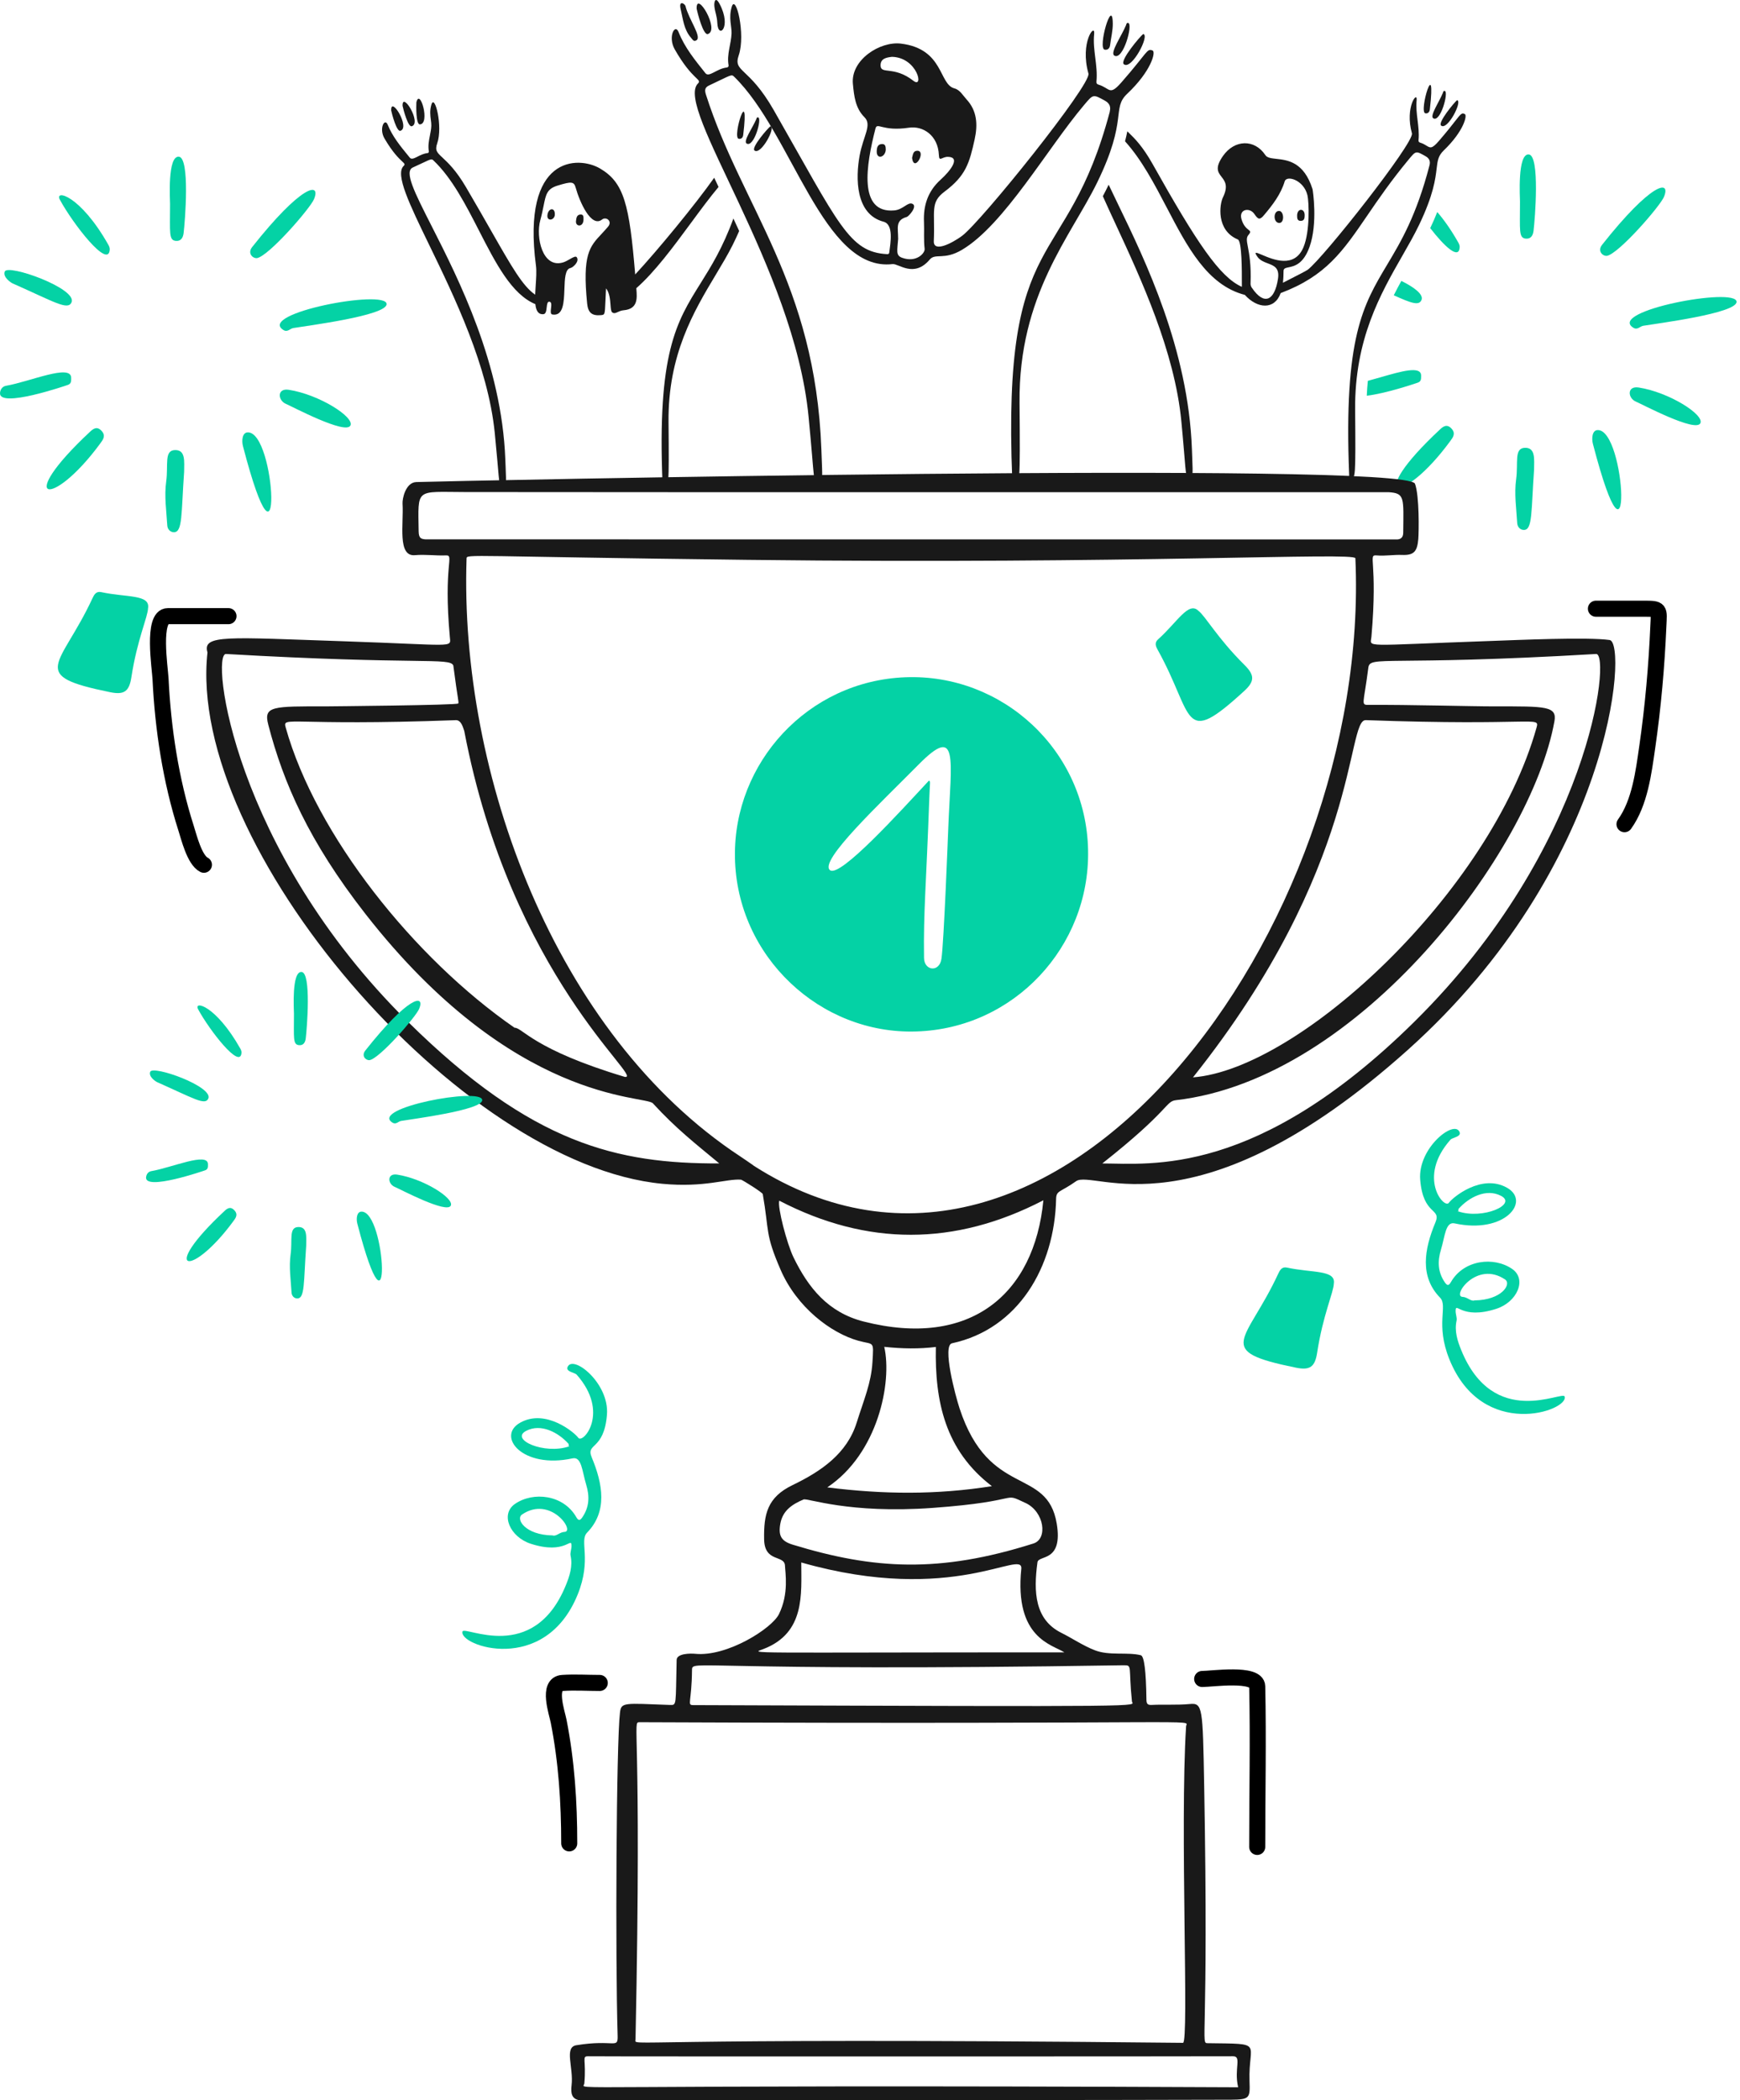 <svg width="325" height="392" viewBox="0 0 325 392" fill="none" xmlns="http://www.w3.org/2000/svg">
<path d="M324.357 56.326C324.407 58.494 309.339 60.393 306.92 60.806C306.306 60.913 305.847 61.648 305.075 61.168C300.084 58.056 324.29 53.503 324.357 56.326Z" fill="#04D2A5"/>
<path d="M300.122 47.756C299.284 47.806 298.351 46.815 299.236 45.696C308.419 34.084 312.151 33.449 310.803 36.734C310.096 38.459 302.292 47.437 300.116 47.756H300.122Z" fill="#04D2A5"/>
<path d="M286.537 87.647C285.983 95.489 286.26 98.862 284.667 98.912C283.948 98.933 283.432 98.351 283.388 97.644C283.227 94.911 282.81 92.184 283.189 89.429C283.61 86.375 282.759 83.646 284.816 83.581C286.872 83.518 286.537 85.782 286.537 87.647Z" fill="#04D2A5"/>
<path d="M297.525 82.842C297.274 81.872 297.368 80.341 298.364 80.274C303.787 79.916 305.093 111.898 297.525 82.842Z" fill="#04D2A5"/>
<path d="M268.949 80.164C269.54 79.615 270.248 79.058 271.108 79.986C271.967 80.915 271.372 81.651 270.877 82.33C261.809 94.677 254.709 93.446 268.949 80.166V80.164Z" fill="#04D2A5"/>
<path d="M305.558 74.959C304.034 74.332 303.833 71.978 306.082 72.326C311.746 73.205 318.341 77.391 317.603 78.98C316.76 80.803 306.631 75.401 305.558 74.963V74.959Z" fill="#04D2A5"/>
<path d="M283.908 37.688C283.908 36.986 283.38 28.615 285.556 28.825C287.669 29.03 286.698 40.981 286.438 43.086C286.344 43.832 286.021 44.605 285.038 44.543C283.619 44.448 283.914 43.048 283.906 37.69H283.91L283.908 37.688Z" fill="#04D2A5"/>
<path fill-rule="evenodd" clip-rule="evenodd" d="M267.14 42.578C267.609 41.597 268.051 40.599 268.452 39.575C269.666 40.972 271.007 42.836 272.378 45.258C272.54 45.543 272.642 45.794 272.646 46.104V46.109C272.531 48.59 269.758 45.963 267.14 42.578Z" fill="#04D2A5"/>
<path fill-rule="evenodd" clip-rule="evenodd" d="M260.329 55.112C260.788 54.198 261.264 53.307 261.744 52.431C264.134 53.603 265.964 54.972 265.502 56.008C265.029 57.077 263.687 56.63 260.329 55.112Z" fill="#04D2A5"/>
<path fill-rule="evenodd" clip-rule="evenodd" d="M255.288 73.859C255.328 72.904 255.397 71.978 255.489 71.08C256.284 70.871 257.118 70.63 257.95 70.391C261.711 69.307 265.432 68.235 265.44 70.096V70.206C265.444 70.747 265.446 71.238 264.738 71.446C264.736 71.447 264.717 71.453 264.679 71.466C264.069 71.672 258.797 73.452 255.288 73.859Z" fill="#04D2A5"/>
<path d="M238.935 41.614C237.789 41.593 237.78 39.323 238.927 39.369C239.835 39.406 239.963 41.631 238.935 41.614Z" fill="#191919"/>
<path d="M242.274 40.263C242.283 38.793 243.702 38.831 243.689 40.169C243.685 40.705 243.635 41.212 242.958 41.225C242.323 41.238 242.272 40.756 242.277 40.263L242.274 40.263Z" fill="#191919"/>
<path d="M269.172 23.438C270.373 24.404 273.222 18.843 272.149 18.702C271.694 19.04 268.491 22.888 269.172 23.438Z" fill="#191919"/>
<path d="M269.849 16.97C269.572 16.915 269.568 17.175 269.503 17.337C268.83 18.993 267.01 21.634 267.702 22.076C269.065 22.94 270.637 17.123 269.849 16.97Z" fill="#191919"/>
<path d="M266.233 21.152C266.761 21.237 267.013 20.862 267.067 20.42C268.298 9.823 264.929 20.94 266.233 21.152Z" fill="#191919"/>
<path fill-rule="evenodd" clip-rule="evenodd" d="M205.991 36.62C206.716 38.253 207.544 40.038 208.429 41.946C213.114 52.046 219.407 65.613 220.652 78.623C221.489 87.374 221.38 88.772 221.828 88.983C221.916 89.024 222.025 89.02 222.168 89.016C222.826 89.001 222.82 88.818 222.683 85.312C222.667 84.87 222.648 84.374 222.627 83.82C221.952 65.194 213.923 48.631 208.859 38.187C208.211 36.847 207.609 35.607 207.079 34.477C206.729 35.198 206.366 35.911 205.991 36.62ZM210.137 26.374C213.276 29.852 215.63 34.351 217.942 38.768C221.784 46.112 225.509 53.228 232.513 55.041C234.85 57.634 238.057 57.889 239.208 54.703C247.664 51.517 250.8 46.93 255.376 40.236C257.433 37.226 259.781 33.792 263.034 29.867C263.77 28.98 264.113 28.538 264.524 28.461C264.92 28.387 265.38 28.652 266.314 29.185C267.008 29.582 267.189 30.16 267.008 30.842C264.562 40.256 261.673 45.091 259.074 49.438C254.594 56.935 250.978 62.983 251.995 88.57C251.997 88.612 251.995 88.656 251.993 88.702C251.985 88.919 251.976 89.151 252.301 89.184L252.335 89.187C253.142 89.272 253.228 89.281 253.114 76.474C252.999 63.325 257.871 54.823 261.938 47.729C263.09 45.716 264.178 43.817 265.069 41.958C267.755 36.357 268.107 33.4 268.337 31.466C268.516 29.964 268.62 29.08 269.687 28.055C273.385 24.507 274.117 21.513 273.593 21.283L273.588 21.278V21.283C273.02 21.032 272.88 21.213 271.794 22.602C271.18 23.389 270.262 24.565 268.792 26.27C267.459 27.82 267.155 27.632 266.449 27.192C266.155 27.011 265.795 26.786 265.262 26.624C265.006 26.546 264.925 26.406 264.956 26.117C265.076 24.882 264.925 23.661 264.776 22.439C264.623 21.194 264.47 19.948 264.602 18.687C264.793 16.859 262.361 19.987 263.724 24.892C264.197 26.588 247.188 48.16 244.245 50.357C243.992 50.546 242.122 51.501 240.724 52.215C240.294 52.435 239.908 52.632 239.627 52.776C239.722 51.955 239.734 51.162 239.743 50.561C239.749 50.087 240.128 50.007 240.696 49.89C241.745 49.672 243.432 49.321 244.589 46.102C246.174 41.702 245.207 35.476 245.155 35.304C243.547 30.214 240.499 29.879 238.401 29.649C237.443 29.543 236.682 29.46 236.347 28.955C234.345 25.93 230.593 26.012 228.425 29.116C226.872 31.34 227.496 32.147 228.167 33.014C228.796 33.83 229.469 34.7 228.417 36.852C227.786 38.143 227.121 42.989 231.198 44.689C231.974 45.012 231.963 50.535 231.957 53.047V53.535C227.855 51.731 223.549 45.345 215.282 30.609C213.424 27.295 211.896 25.809 210.915 24.855C210.789 24.733 210.672 24.62 210.565 24.512C210.439 25.144 210.295 25.764 210.137 26.374ZM233.582 52.906C233.582 52.864 233.531 53.286 233.825 53.72L233.827 53.718H233.831C236.143 57.114 238.072 56.112 238.703 52.053C239.024 49.991 237.959 49.591 236.802 49.155C236.095 48.889 235.353 48.61 234.869 47.93C234.133 46.892 234.643 47.109 235.728 47.571C237.758 48.435 241.793 50.153 243.463 46.142C244.713 43.149 244.486 37.646 244.21 36.461C243.528 33.565 240.317 32.653 239.959 33.846C239.225 36.265 237.722 38.225 236.125 40.115C235.311 41.084 235.02 41.014 234.292 39.941C233.402 38.633 231.328 39.03 231.894 40.933C232.253 42.136 232.817 42.584 233.173 42.868C233.536 43.155 233.685 43.275 233.194 43.842C232.754 44.352 232.865 44.935 233.081 46.08C233.328 47.384 233.714 49.419 233.582 52.906Z" fill="#191919"/>
<path d="M108.408 40.038C107.71 40.088 107.658 40.694 107.587 41.222C107.434 42.364 109.006 42.473 108.987 40.937C108.983 40.511 109.037 39.996 108.404 40.038H108.408Z" fill="#191919"/>
<path d="M102.241 40.226C102.168 41.329 103.489 41.155 103.629 40.149C103.736 38.551 102.333 38.824 102.241 40.226Z" fill="#191919"/>
<path d="M140.927 28.09C142.128 29.014 144.977 23.702 143.903 23.566C143.448 23.889 140.245 27.566 140.927 28.09Z" fill="#191919"/>
<path d="M76.912 23.562C78.828 22.987 75.093 16.9 75.195 19.763C75.344 20.474 76.214 23.771 76.912 23.562Z" fill="#191919"/>
<path d="M74.782 24.415C76.698 23.841 72.963 17.754 73.066 20.617C73.214 21.328 74.084 24.625 74.782 24.415Z" fill="#191919"/>
<path d="M78.415 23.214C80.413 23.173 78.436 16.309 77.772 19.095C77.725 19.823 77.686 23.231 78.415 23.214Z" fill="#191919"/>
<path d="M141.6 21.911C141.323 21.86 141.319 22.106 141.254 22.261C140.581 23.841 138.761 26.367 139.453 26.789C140.816 27.615 142.388 22.058 141.6 21.913V21.911Z" fill="#191919"/>
<path d="M137.984 25.905C138.512 25.987 138.763 25.633 138.818 25.203C140.044 15.087 136.68 25.702 137.984 25.905Z" fill="#191919"/>
<path fill-rule="evenodd" clip-rule="evenodd" d="M133.4 33.174C129.877 38.167 122.74 46.823 118.642 51.228C117.556 38.131 116.562 34.077 112.07 31.444C108.029 29.075 97.388 28.943 100.107 49.589C100.239 50.602 100.149 51.934 100.058 53.264C100.018 53.853 99.979 54.441 99.958 55.002C97.613 53.37 95.64 49.913 91.693 43C90.387 40.711 88.864 38.043 87.039 34.936C85.182 31.774 83.654 30.354 82.673 29.443C81.624 28.468 81.199 28.073 81.664 26.751C82.758 23.638 81.209 17.435 80.583 19.506C80.244 20.624 80.369 21.578 80.475 22.39C80.527 22.783 80.574 23.143 80.562 23.472C80.537 24.092 80.417 24.703 80.296 25.313C80.108 26.268 79.921 27.222 80.098 28.212C80.144 28.467 79.975 28.566 79.805 28.583C79.126 28.658 78.518 28.965 78.003 29.226C77.356 29.554 76.855 29.807 76.547 29.43C76.461 29.325 76.375 29.22 76.289 29.115C74.797 27.297 73.309 25.484 72.411 23.271C71.866 21.917 70.728 23.994 71.82 25.855C73.356 28.479 74.507 29.558 75.103 30.116C75.575 30.559 75.699 30.675 75.39 30.974C73.771 32.547 76.474 38.111 80.186 45.754C84.871 55.401 91.165 68.36 92.409 80.785C93.241 89.106 93.137 90.465 93.579 90.674C93.668 90.717 93.779 90.712 93.925 90.709C94.584 90.694 94.577 90.517 94.441 87.171C94.424 86.748 94.404 86.276 94.384 85.747C93.71 67.935 85.681 52.146 80.615 42.183C77.454 35.966 75.446 32.018 77.101 31.264C77.845 30.924 78.428 30.65 78.888 30.434C80.548 29.653 80.619 29.619 80.972 29.956C84.445 33.251 87.016 38.261 89.499 43.101C92.604 49.152 95.571 54.936 99.994 56.767C100.117 57.943 100.509 58.722 101.501 58.641C101.971 58.602 102.045 57.96 102.113 57.359C102.177 56.801 102.237 56.278 102.608 56.312C103.059 56.354 102.99 56.949 102.921 57.535C102.857 58.088 102.793 58.633 103.17 58.697C105.24 59.05 105.334 56.411 105.422 53.951C105.49 52.038 105.554 50.233 106.542 50.029C107.037 49.927 108.292 48.782 107.723 48.011C107.525 47.745 107.025 48.031 106.43 48.372C106.027 48.603 105.58 48.86 105.155 48.985C101.3 50.121 100.048 44.258 100.912 41.114C101.205 40.05 101.384 39.158 101.535 38.404C101.964 36.26 102.167 35.246 104.14 34.641C106.794 33.827 107.211 33.89 107.534 35.05C108.272 37.703 110.435 42.579 112.458 40.969C113.213 40.37 114.431 41.284 113.582 42.298C113.148 42.815 112.734 43.257 112.346 43.672C110.122 46.048 108.757 47.507 109.668 56.655C109.838 58.372 110.571 58.963 112.206 58.823C112.975 58.758 112.976 58.737 113.079 56.263C113.105 55.627 113.139 54.828 113.194 53.823C113.859 54.648 113.958 55.924 114.034 56.91C114.086 57.588 114.128 58.129 114.336 58.291C114.687 58.563 114.986 58.426 115.385 58.242C115.679 58.107 116.027 57.947 116.491 57.907C119.164 57.672 119.002 55.661 118.865 53.965C118.86 53.907 118.856 53.849 118.851 53.792C122.31 50.761 125.763 46.081 129.043 41.635C130.826 39.218 132.558 36.87 134.212 34.894C133.937 34.312 133.665 33.738 133.4 33.174ZM136.986 40.783C134.983 46.271 132.821 49.727 130.83 52.909C126.349 60.07 122.734 65.847 123.75 90.285C123.752 90.326 123.75 90.369 123.748 90.413C123.74 90.621 123.732 90.841 124.056 90.872C124.068 90.873 124.079 90.874 124.091 90.876C124.897 90.957 124.983 90.965 124.87 78.733C124.754 66.177 129.624 58.06 133.689 51.285C134.843 49.361 135.933 47.546 136.825 45.768C137.308 44.804 137.716 43.922 138.062 43.114C137.702 42.326 137.343 41.549 136.986 40.783Z" fill="#191919"/>
<path d="M207.281 20.804C207.499 19.991 207.281 19.301 206.438 18.827C204.126 17.536 204.206 17.568 202.455 19.637C195.59 27.759 187.545 41.972 179.673 46.632C176.309 48.625 174.72 47.185 173.659 48.443C170.704 51.94 167.827 49.158 166.721 49.29C153.734 50.826 148.022 24.936 137.132 14.323C136.583 13.79 136.596 14.008 132.435 15.953C131.667 16.312 131.584 16.796 131.856 17.654C138.581 38.706 152.267 52.74 153.416 83.876C153.634 89.766 153.758 90.043 152.858 90.06C151.802 90.081 152.236 90.154 151.018 77.688C148.309 49.927 125.909 20.026 130.357 15.593C131.208 14.746 129.366 15.073 126.026 9.208C124.706 6.887 126.081 4.296 126.745 5.984C127.896 8.906 129.85 11.26 131.762 13.662C132.435 14.505 133.854 12.815 135.719 12.606C135.929 12.581 136.132 12.461 136.078 12.143C135.728 10.12 136.564 8.212 136.64 6.235C136.69 4.98 136.057 3.361 136.669 1.29C137.432 -1.29 139.31 6.439 137.981 10.325C136.891 13.52 139.843 12.373 144.507 20.53C156.734 41.911 158.596 47.047 165.691 47.435C165.882 47.443 166.067 47.405 166.1 47.137C166.331 45.313 166.955 41.894 165.031 41.383C159.744 39.983 159.801 33.189 160.568 29.015C161.237 25.37 162.912 23.315 161.472 21.886C159.763 20.186 159.524 17.96 159.304 15.637C158.883 11.191 164.356 7.654 168.295 8.141C176.311 9.132 175.336 15.731 178.26 16.496C179.317 16.773 179.841 17.8 180.535 18.553C182.524 20.708 182.644 23.301 182.046 26.011C181.072 30.436 180.394 32.797 176.445 35.748C173.68 37.813 174.67 39.339 174.418 44.982C174.32 47.236 177.873 45.357 179.661 44.049C183.231 41.437 203.874 15.746 203.304 13.731C201.648 7.891 204.604 4.166 204.369 6.342C204.055 9.315 205.088 12.22 204.799 15.188C204.765 15.534 204.862 15.7 205.174 15.794C207.379 16.454 207.168 17.987 209.463 15.373C214.395 9.755 214.202 8.967 215.286 9.432C215.917 9.705 215.035 13.27 210.547 17.494C207.583 20.284 210.729 22.2 204.941 34.046C200.042 44.068 190.247 55.044 190.431 75.143C190.572 90.6 190.465 90.374 189.444 90.276C188.97 90.229 189.085 89.833 189.073 89.544C187.121 41.414 199.21 51.348 207.298 20.808H207.285L207.281 20.804ZM167.765 44.511C167.599 46.802 167.274 47.663 168.479 48.106C171.15 49.084 172.802 47.25 172.705 46.437C172.5 44.777 172.659 43.11 172.582 41.446C172.437 38.312 173.341 35.654 175.69 33.537C177.518 31.889 179.485 29.342 177.082 29.273C175.936 29.239 175.422 30.304 175.366 28.946C175.213 25.252 172.393 23.443 169.769 23.835C164.738 24.586 163.849 22.716 163.516 24.009C161.786 30.763 160.25 39.853 167.029 39.274C168.704 39.129 169.538 37.652 170.418 38.039C171.441 38.486 169.733 40.391 169.379 40.488C167.182 41.11 167.756 42.536 167.756 44.513H167.76L167.765 44.511ZM166.637 10.604C165.509 10.728 164.469 10.935 164.473 12.205C164.482 13.977 166.943 12.222 170.59 15.067C172.634 16.66 171.374 10.753 166.637 10.608V10.604Z" fill="#191919"/>
<path d="M128.035 1.13C128.641 3.61 131.102 6.842 130.1 7.507C129.559 7.865 129.377 7.391 129.06 7.033C127.731 5.526 127.582 3.587 127.144 1.757C126.702 -0.096 127.937 0.721 128.039 1.13H128.035Z" fill="#191919"/>
<path d="M213.525 6.352C214.829 6.522 211.37 13.146 209.913 11.991C209.087 11.339 212.976 6.753 213.525 6.352Z" fill="#191919"/>
<path d="M130.122 1.62C130.003 -1.95 134.531 5.636 132.206 6.355C131.359 6.615 130.299 2.508 130.122 1.62Z" fill="#191919"/>
<path d="M208.125 10.368C207.287 9.844 209.496 6.698 210.31 4.725C210.391 4.535 210.396 4.226 210.727 4.291C211.681 4.47 209.773 11.4 208.121 10.368H208.125Z" fill="#191919"/>
<path d="M207.849 4.342C207.87 5.721 207.511 7.046 207.35 8.4C207.287 8.933 206.983 9.375 206.34 9.274C204.96 9.052 207.776 -0.658 207.847 4.342H207.849Z" fill="#191919"/>
<path d="M133.98 4.306C133.925 2.944 133.579 2.428 133.439 1.243C133.332 0.361 133.613 -0.788 134.426 0.766C136.738 5.174 134.107 7.379 133.98 4.304V4.306Z" fill="#191919"/>
<path d="M165.448 27.967C165.329 29.407 163.698 29.833 163.756 28.21C163.782 27.537 163.918 26.911 164.74 26.885C165.383 26.864 165.442 27.363 165.446 27.967H165.448Z" fill="#191919"/>
<path d="M170.357 29.483C170.523 28.888 170.527 28.125 171.357 28.138C173.062 28.163 170.743 32.307 170.357 29.483Z" fill="#191919"/>
<path d="M170.814 126.385C188.703 126.611 203.823 141.492 203.222 160.411C202.656 178.185 187.936 192.888 169.456 192.525C151.751 192.179 136.622 177.063 137.291 158.26C137.909 140.924 152.296 126.154 170.816 126.385H170.814ZM173.497 145.7C173.839 145.899 173.692 145.7 173.579 148.94C172.992 165.436 172.468 170.108 172.591 178.797C172.625 181.204 175.457 181.545 175.845 178.963C176.3 175.934 177.054 156.172 177.128 154.349C177.635 141.673 179.121 135.067 171.579 142.696C164.406 149.949 152.885 160.717 155.027 162.411C156.905 163.893 168.236 151.345 173.499 145.706V145.697L173.497 145.7Z" fill="#04D2A5"/>
<path d="M300.659 119.455C296.502 118.868 283.499 119.455 278.225 119.641C253.982 120.484 255.98 120.92 256.158 118.836C257.393 104.517 255.391 103.521 257.158 103.666C258.738 103.798 260.306 103.513 261.893 103.576C264.117 103.666 264.717 102.894 264.91 100.628C265.025 99.236 265.124 92.545 264.296 90.292C262.711 85.99 82.718 89.789 77.747 89.973C75.783 90.046 75.123 93.036 75.188 94.019C75.427 97.763 74.178 103.926 77.508 103.62C79.437 103.446 81.359 103.739 83.284 103.661C84.94 103.599 82.768 105.229 84.03 118.972C84.212 120.962 84.946 120.387 64.275 119.691C42.459 118.96 37.741 118.383 38.753 121.771C34.775 157.889 85.851 217.364 123.712 220.946C131.633 221.697 135.723 219.963 138.415 220.179C138.84 220.324 142.423 222.573 142.473 222.875C143.691 229.843 142.857 230.235 145.825 237.05C148.858 244.013 155.208 248.822 160.339 250.245C163.257 251.054 163.205 250.122 162.959 254.224C162.725 258.142 161.366 261.209 160.004 265.546C158.207 271.254 153.491 274.557 148.053 277.174C143.309 279.456 142.645 282.617 142.724 287.303C142.802 291.707 146.55 290.139 146.621 292.239C146.663 293.503 147.393 297.436 145.489 301.278C144.165 303.953 135.809 309.256 129.858 308.672C129.003 308.586 126.412 308.581 126.386 309.808C126.181 318.356 126.441 318.262 125.112 318.216C116.568 317.906 116.035 317.667 115.8 319.639C115.111 325.435 114.918 365.119 115.362 379.885C115.444 382.556 114.792 380.558 107.64 381.73C105.332 382.109 107.153 385.899 106.761 389.192C106.583 390.699 106.787 391.71 108.153 391.982C108.426 392.037 222.159 391.953 229.94 391.896C233.47 391.871 233.494 391.555 233.387 388.463C233.135 381.044 236.351 381.495 225.58 381.346C224.17 381.325 225.779 381.338 224.92 333.348C224.652 318.501 224.635 317.815 222.191 318.046C219.839 318.268 217.485 318.092 215.133 318.212C214.386 318.249 214.145 318.042 214.133 317.266C214.064 311.868 213.713 309.091 213.076 308.936C210.567 308.309 207.228 309.064 204.524 308.02C202.299 307.164 200.342 305.808 198.224 304.75C193.284 302.28 193.019 297.155 193.778 291.589C193.969 290.179 198.587 291.644 197.378 284.374C195.598 273.683 184.767 279.727 179.228 262.865C178.432 260.441 175.954 251.117 177.822 250.713C190.213 248.042 196.983 236.456 197.26 223.782C197.294 222.143 198.027 222.577 200.996 220.464C204.257 218.139 223.545 231.226 262.925 195.982C301.189 161.738 304.034 119.939 300.661 119.461L300.653 119.457L300.659 119.455ZM79.802 100.668C78.563 100.681 78.217 100.4 78.196 99.152C78.081 90.967 77.54 91.822 86.914 91.839C118.326 91.893 259.216 91.855 259.369 91.864C262.415 92.059 262.164 92.843 262.095 99.463C262.086 100.314 261.612 100.727 260.761 100.681C260.719 100.681 79.839 100.664 79.798 100.664L79.802 100.668ZM116.729 201.003C99.607 195.879 97.588 191.777 96.106 191.819C77.32 178.841 58.992 155.849 53.366 135.797C52.735 133.548 53.894 135.566 85.122 134.413C86.013 134.38 86.373 135.35 86.715 136.428C95.475 182.258 120.423 201.428 116.733 200.998L116.729 201.003ZM76.165 190.683C43.493 158.449 39.3 121.901 42.218 122.062C78.303 124.138 83.975 122.662 84.669 124.205C85.537 130.858 85.717 130.879 85.598 131.296C85.453 131.627 61.141 131.837 61.099 131.837C50.825 131.824 49.199 131.764 50.111 135.271C52.93 146.123 57.684 157.036 68.256 170.575C95.945 206.034 120.529 204.382 121.947 205.927C126.309 210.681 129.877 213.435 134.346 217.146C115.362 217.196 99.403 213.607 76.165 190.678V190.683ZM230.263 383.79C232.014 383.748 230.454 386.048 231.263 389.578C100.489 388.968 109.015 390.316 109.143 388.863C109.535 384.392 108.594 383.769 109.881 383.79C113.224 383.849 228.943 383.824 230.267 383.79H230.263ZM221.537 322.215C220.361 341.063 222.128 381.296 220.962 381.281C114.023 380.17 118.674 382.172 118.704 380.6C119.926 321.444 117.985 321.431 119.463 321.436C228.312 321.891 221.629 320.738 221.539 322.211V322.215H221.537ZM209.905 310.81C211.556 310.785 210.751 311.024 211.429 317.564C211.527 318.501 217.591 318.57 129.468 318.245C128.283 318.241 129.195 317.734 129.254 311.72C129.275 309.602 129.262 312.086 209.898 310.808H209.902L209.905 310.81ZM198.797 308.399C137.721 308.399 140.198 308.701 142.601 307.777C150.434 304.764 149.663 297.49 149.663 291.625C178.132 299.731 191.152 288.954 190.76 292.822C189.443 305.783 196.556 306.942 198.797 308.397V308.399ZM191.548 280.515C195.065 282.158 195.747 287.219 193.034 288.08C175.43 293.661 163.203 292.923 148.07 288.303C145.902 287.642 145.353 286.615 145.749 284.397C146.2 281.888 147.999 280.76 150.088 279.865C150.803 279.559 158.488 282.578 174.233 281.437C191.525 280.182 186.93 278.362 191.546 280.521V280.517L191.548 280.515ZM185.261 277.381C175.027 279.012 164.957 278.932 154.522 277.608C164.003 271.292 166.666 257.976 165.163 251.379C168.523 251.742 171.78 251.78 174.801 251.4C174.591 261.567 176.535 270.707 185.265 277.381H185.261ZM161.341 246.663C154.675 244.967 150.988 240.376 148.202 234.651C146.988 232.151 145.177 225.273 145.552 224.097C161.936 232.595 178.335 232.603 194.883 224.024C193.208 241.533 181.241 251.717 161.341 246.661L161.341 246.663ZM140.794 217.59C140.827 217.548 138.102 215.729 138.28 215.844C103.569 193.045 85.803 144.305 87.145 104.248C87.174 103.353 87.149 103.873 139.618 104.492C212.036 105.347 253.104 103.005 253.16 104.198C256.236 173.026 197.055 253.539 140.798 217.586L140.794 217.59ZM255.097 134.407C286.688 135.545 287.62 133.577 286.998 135.799C278.416 166.377 242.818 199.542 222.828 201.084C254.269 161.635 251.404 134.275 255.095 134.411V134.407H255.097ZM264.195 190.685C234.674 219.81 214.852 217.152 205.886 217.152C218.608 207.122 217.65 205.566 219.652 205.338C253.991 201.407 285.99 158.751 290.337 134.635C290.857 131.766 288.681 131.833 279.259 131.841C274.747 131.845 263.103 131.51 255.76 131.564C254.072 131.577 254.699 131.59 255.577 124.639C255.879 122.261 258.694 124.379 298.123 122.062C300.963 121.897 297.095 158.222 264.193 190.683V190.687L264.195 190.685Z" fill="#191919"/>
<path d="M72.214 56.75C72.264 58.917 57.197 60.817 54.777 61.229C54.163 61.336 53.704 62.072 52.933 61.592C47.942 58.479 72.147 53.926 72.214 56.75Z" fill="#04D2A5"/>
<path d="M47.979 48.18C47.14 48.23 46.208 47.239 47.092 46.119C56.276 34.508 60.007 33.873 58.659 37.158C57.953 38.883 50.148 47.861 47.972 48.18H47.979Z" fill="#04D2A5"/>
<path d="M34.391 88.071C33.838 95.913 34.114 99.286 32.522 99.336C31.802 99.357 31.287 98.774 31.243 98.068C31.081 95.334 30.664 92.607 31.044 89.853C31.465 86.799 30.614 84.069 32.67 84.004C34.727 83.939 34.391 86.205 34.391 88.071Z" fill="#04D2A5"/>
<path d="M45.38 83.27C45.128 82.299 45.222 80.769 46.218 80.702C51.641 80.344 52.947 112.326 45.38 83.27Z" fill="#04D2A5"/>
<path d="M16.806 80.59C17.397 80.041 18.106 79.483 18.965 80.412C19.825 81.341 19.229 82.076 18.735 82.756C9.666 95.102 2.566 93.872 16.806 80.592V80.59Z" fill="#04D2A5"/>
<path d="M53.412 75.385C51.888 74.758 51.687 72.404 53.936 72.752C59.6 73.631 66.195 77.817 65.457 79.406C64.615 81.229 54.486 75.827 53.412 75.389V75.385Z" fill="#04D2A5"/>
<path d="M31.764 38.112C31.764 37.41 31.236 29.039 33.412 29.249C35.525 29.454 34.554 41.405 34.295 43.51C34.2 44.256 33.877 45.029 32.894 44.966C31.475 44.872 31.771 43.472 31.762 38.114H31.767L31.764 38.112Z" fill="#04D2A5"/>
<path d="M0.002 73.306C0.076 72.654 0.466 72.117 1.134 72.002C5.581 71.239 13.282 67.841 13.294 70.52C13.294 71.103 13.349 71.648 12.592 71.87C12.542 71.883 -0.331 76.341 0.007 73.31L0.002 73.306Z" fill="#04D2A5"/>
<path d="M2.367 52.906C2.14 52.807 0.468 51.763 0.885 50.686C1.455 49.208 14.506 53.855 13.36 56.436C12.674 57.983 10.169 56.354 2.367 52.901V52.906Z" fill="#04D2A5"/>
<path d="M20.502 46.533C20.319 50.429 13.584 41.724 11.182 37.273C10.125 35.309 14.955 36.357 20.233 45.681C20.395 45.967 20.497 46.218 20.502 46.528V46.533Z" fill="#04D2A5"/>
<path d="M86.384 304.509C86.747 303.337 99.651 310.722 105.703 295.841C106.392 294.149 107.002 292.315 106.571 290.334C106.464 289.839 106.749 289.158 106.749 288.558C106.749 286.634 105.749 290.271 99.142 288.133C95.253 286.877 93.379 282.63 96.194 280.691C99.596 278.347 105.223 278.962 107.625 283.139C107.996 283.783 108.277 283.915 108.768 283.198C110.088 281.265 110.151 279.272 109.482 277.073C108.723 274.585 108.652 271.818 106.931 272.193C97.574 274.233 92.645 268.065 97.156 265.535C101.928 262.856 107.311 267.363 108.017 268.355C108.877 269.556 113.972 263.644 107.715 256.574C107.348 256.161 105.671 256.037 106.003 255.167C106.944 252.715 113.853 258.127 113.367 264.06C112.813 270.788 109.38 269.26 110.522 272.002C112.631 277.054 113.474 282.14 109.654 286.057C108.147 287.604 110.579 290.981 107.908 297.583C101.745 312.801 85.573 307.143 86.39 304.496L86.382 304.504L86.384 304.509ZM106.263 269.963C106.313 270.078 106.288 270.048 106.369 270.053C106.093 269.883 106.336 269.644 106.151 269.438C104.294 267.374 101.041 265.609 98.267 267.066C95.184 268.684 101.678 271.524 106.263 269.967V269.963ZM103.217 286.573C103.89 286.82 104.546 285.946 105.445 285.917C107.48 285.854 102.829 279.069 97.507 282.672C96.259 283.515 98.102 286.514 103.219 286.573H103.217Z" fill="#04D2A5"/>
<path d="M270.725 253.727C268.05 247.13 270.486 243.751 268.979 242.202C265.158 238.284 266.002 233.199 268.111 228.147C269.254 225.409 265.82 226.933 265.267 220.204C264.78 214.268 271.689 208.853 272.631 211.312C272.962 212.18 271.281 212.303 270.918 212.719C264.661 219.789 269.755 225.701 270.616 224.499C271.323 223.508 276.708 219.001 281.477 221.68C285.988 224.21 281.06 230.377 271.702 228.338C269.981 227.962 269.91 230.731 269.151 233.218C268.482 235.414 268.545 237.408 269.866 239.343C270.356 240.058 270.637 239.926 271.008 239.284C273.41 235.106 279.037 234.492 282.439 236.836C285.254 238.773 283.38 243.015 279.492 244.277C272.886 246.416 271.88 242.779 271.884 244.703C271.884 245.302 272.17 245.986 272.063 246.478C271.633 248.459 272.241 250.289 272.93 251.985C278.982 266.862 291.889 259.481 292.249 260.653C293.063 263.303 276.894 268.958 270.731 253.74L270.723 253.731L270.725 253.727ZM280.364 223.198C277.59 221.741 274.337 223.504 272.48 225.571C272.297 225.776 272.538 226.017 272.262 226.185C272.344 226.185 272.316 226.214 272.369 226.095C276.951 227.654 283.447 224.812 280.364 223.193V223.198ZM281.123 238.808C275.798 235.205 271.147 241.99 273.184 242.053C274.083 242.083 274.744 242.957 275.412 242.709C280.523 242.651 282.372 239.655 281.125 238.808H281.123Z" fill="#04D2A5"/>
<path d="M249.136 239.538C249.102 241.217 247.109 245.37 246.019 252.469C245.614 255.107 244.69 255.8 242.08 255.272C226.444 252.094 232.792 250.579 238.757 237.716C239.059 237.068 239.43 236.383 240.38 236.588C245.103 237.607 249.498 236.985 249.14 239.54H249.136V239.538Z" fill="#04D2A5"/>
<path d="M27.658 113.465C27.625 115.144 25.631 119.296 24.541 126.396C24.137 129.033 23.212 129.727 20.602 129.199C4.967 126.021 11.314 124.506 17.28 111.643C17.582 110.995 17.953 110.31 18.902 110.515C23.625 111.534 28.021 110.911 27.663 113.467H27.658V113.465Z" fill="#04D2A5"/>
<path d="M223.837 113.997C225.174 115.012 227.358 119.07 232.461 124.126C234.356 126.004 234.372 127.159 232.406 128.96C220.642 139.737 223.147 133.714 216.255 121.319C215.904 120.693 215.569 119.99 216.296 119.343C219.9 116.123 221.981 112.201 223.834 113.993V113.997H223.837Z" fill="#04D2A5"/>
<path d="M90.072 205.319C90.118 207.201 77.012 208.853 74.91 209.216C74.377 209.306 73.977 209.954 73.304 209.53C68.965 206.822 90.009 202.864 90.068 205.319H90.072Z" fill="#04D2A5"/>
<path d="M69.002 197.869C68.271 197.911 67.466 197.051 68.235 196.077C76.218 185.983 79.463 185.432 78.295 188.283C77.681 189.782 70.893 197.59 69.007 197.871H69.002V197.869Z" fill="#04D2A5"/>
<path d="M57.188 232.551C56.706 239.366 56.949 242.305 55.566 242.347C54.939 242.368 54.488 241.856 54.455 241.244C54.314 238.867 53.952 236.5 54.281 234.102C54.648 231.444 53.905 229.071 55.696 229.017C57.486 228.962 57.19 230.933 57.19 232.551H57.188Z" fill="#04D2A5"/>
<path d="M66.741 228.38C66.519 227.537 66.605 226.204 67.468 226.147C72.183 225.837 73.321 253.645 66.741 228.38Z" fill="#04D2A5"/>
<path d="M41.9 226.051C42.416 225.568 43.028 225.088 43.779 225.898C44.529 226.707 44.009 227.346 43.58 227.933C35.696 238.666 29.52 237.601 41.9 226.055V226.051Z" fill="#04D2A5"/>
<path d="M73.73 221.525C72.4 220.98 72.231 218.936 74.184 219.234C79.108 219.997 84.841 223.638 84.202 225.017C83.471 226.602 74.666 221.908 73.73 221.525Z" fill="#04D2A5"/>
<path d="M54.903 189.117C54.903 188.507 54.444 181.229 56.339 181.412C58.176 181.59 57.331 191.983 57.107 193.811C57.025 194.459 56.744 195.132 55.889 195.075C54.658 194.993 54.914 193.775 54.906 189.115L54.903 189.117Z" fill="#04D2A5"/>
<path d="M27.287 219.714C27.35 219.148 27.688 218.678 28.27 218.582C32.138 217.917 38.829 214.966 38.842 217.29C38.842 217.798 38.892 218.269 38.227 218.462C38.185 218.475 26.991 222.351 27.281 219.714L27.287 219.714Z" fill="#04D2A5"/>
<path d="M29.343 201.975C29.148 201.889 27.696 200.984 28.056 200.047C28.555 198.76 39.902 202.799 38.904 205.046C38.309 206.388 36.127 204.977 29.348 201.975H29.343Z" fill="#04D2A5"/>
<path d="M45.111 196.433C44.954 199.818 39.097 192.255 37.01 188.383C36.089 186.679 40.29 187.587 44.877 195.697C45.017 195.949 45.107 196.167 45.111 196.435V196.433Z" fill="#04D2A5"/>
<path d="M224.546 313.368C226.374 313.368 234.767 312.139 234.824 314.738C235.041 324.721 234.824 334.73 234.824 344.716" stroke="black" stroke-width="3" stroke-linecap="round"/>
<path d="M112.024 314.111C109.716 314.111 107.356 313.957 105.054 314.111C102.153 314.304 104.026 319.641 104.341 321.24C105.823 328.776 106.321 336.381 106.321 344.053" stroke="black" stroke-width="3" stroke-linecap="round"/>
<path d="M303.427 153.83C306.301 149.851 307.001 144.108 307.678 139.415C308.764 131.896 309.421 124.397 309.755 116.813C309.892 113.676 310.141 113.61 307.006 113.61C304.033 113.61 301.061 113.61 298.088 113.61" stroke="black" stroke-width="3" stroke-linecap="round"/>
<path d="M42.677 115C38.9 115 35.123 115 31.346 115C28.359 115 29.892 124.735 29.987 126.728C30.428 135.996 31.913 145.708 34.746 154.546C35.272 156.187 36.319 160.516 38.088 161.401" stroke="black" stroke-width="3" stroke-linecap="round"/>
</svg>
